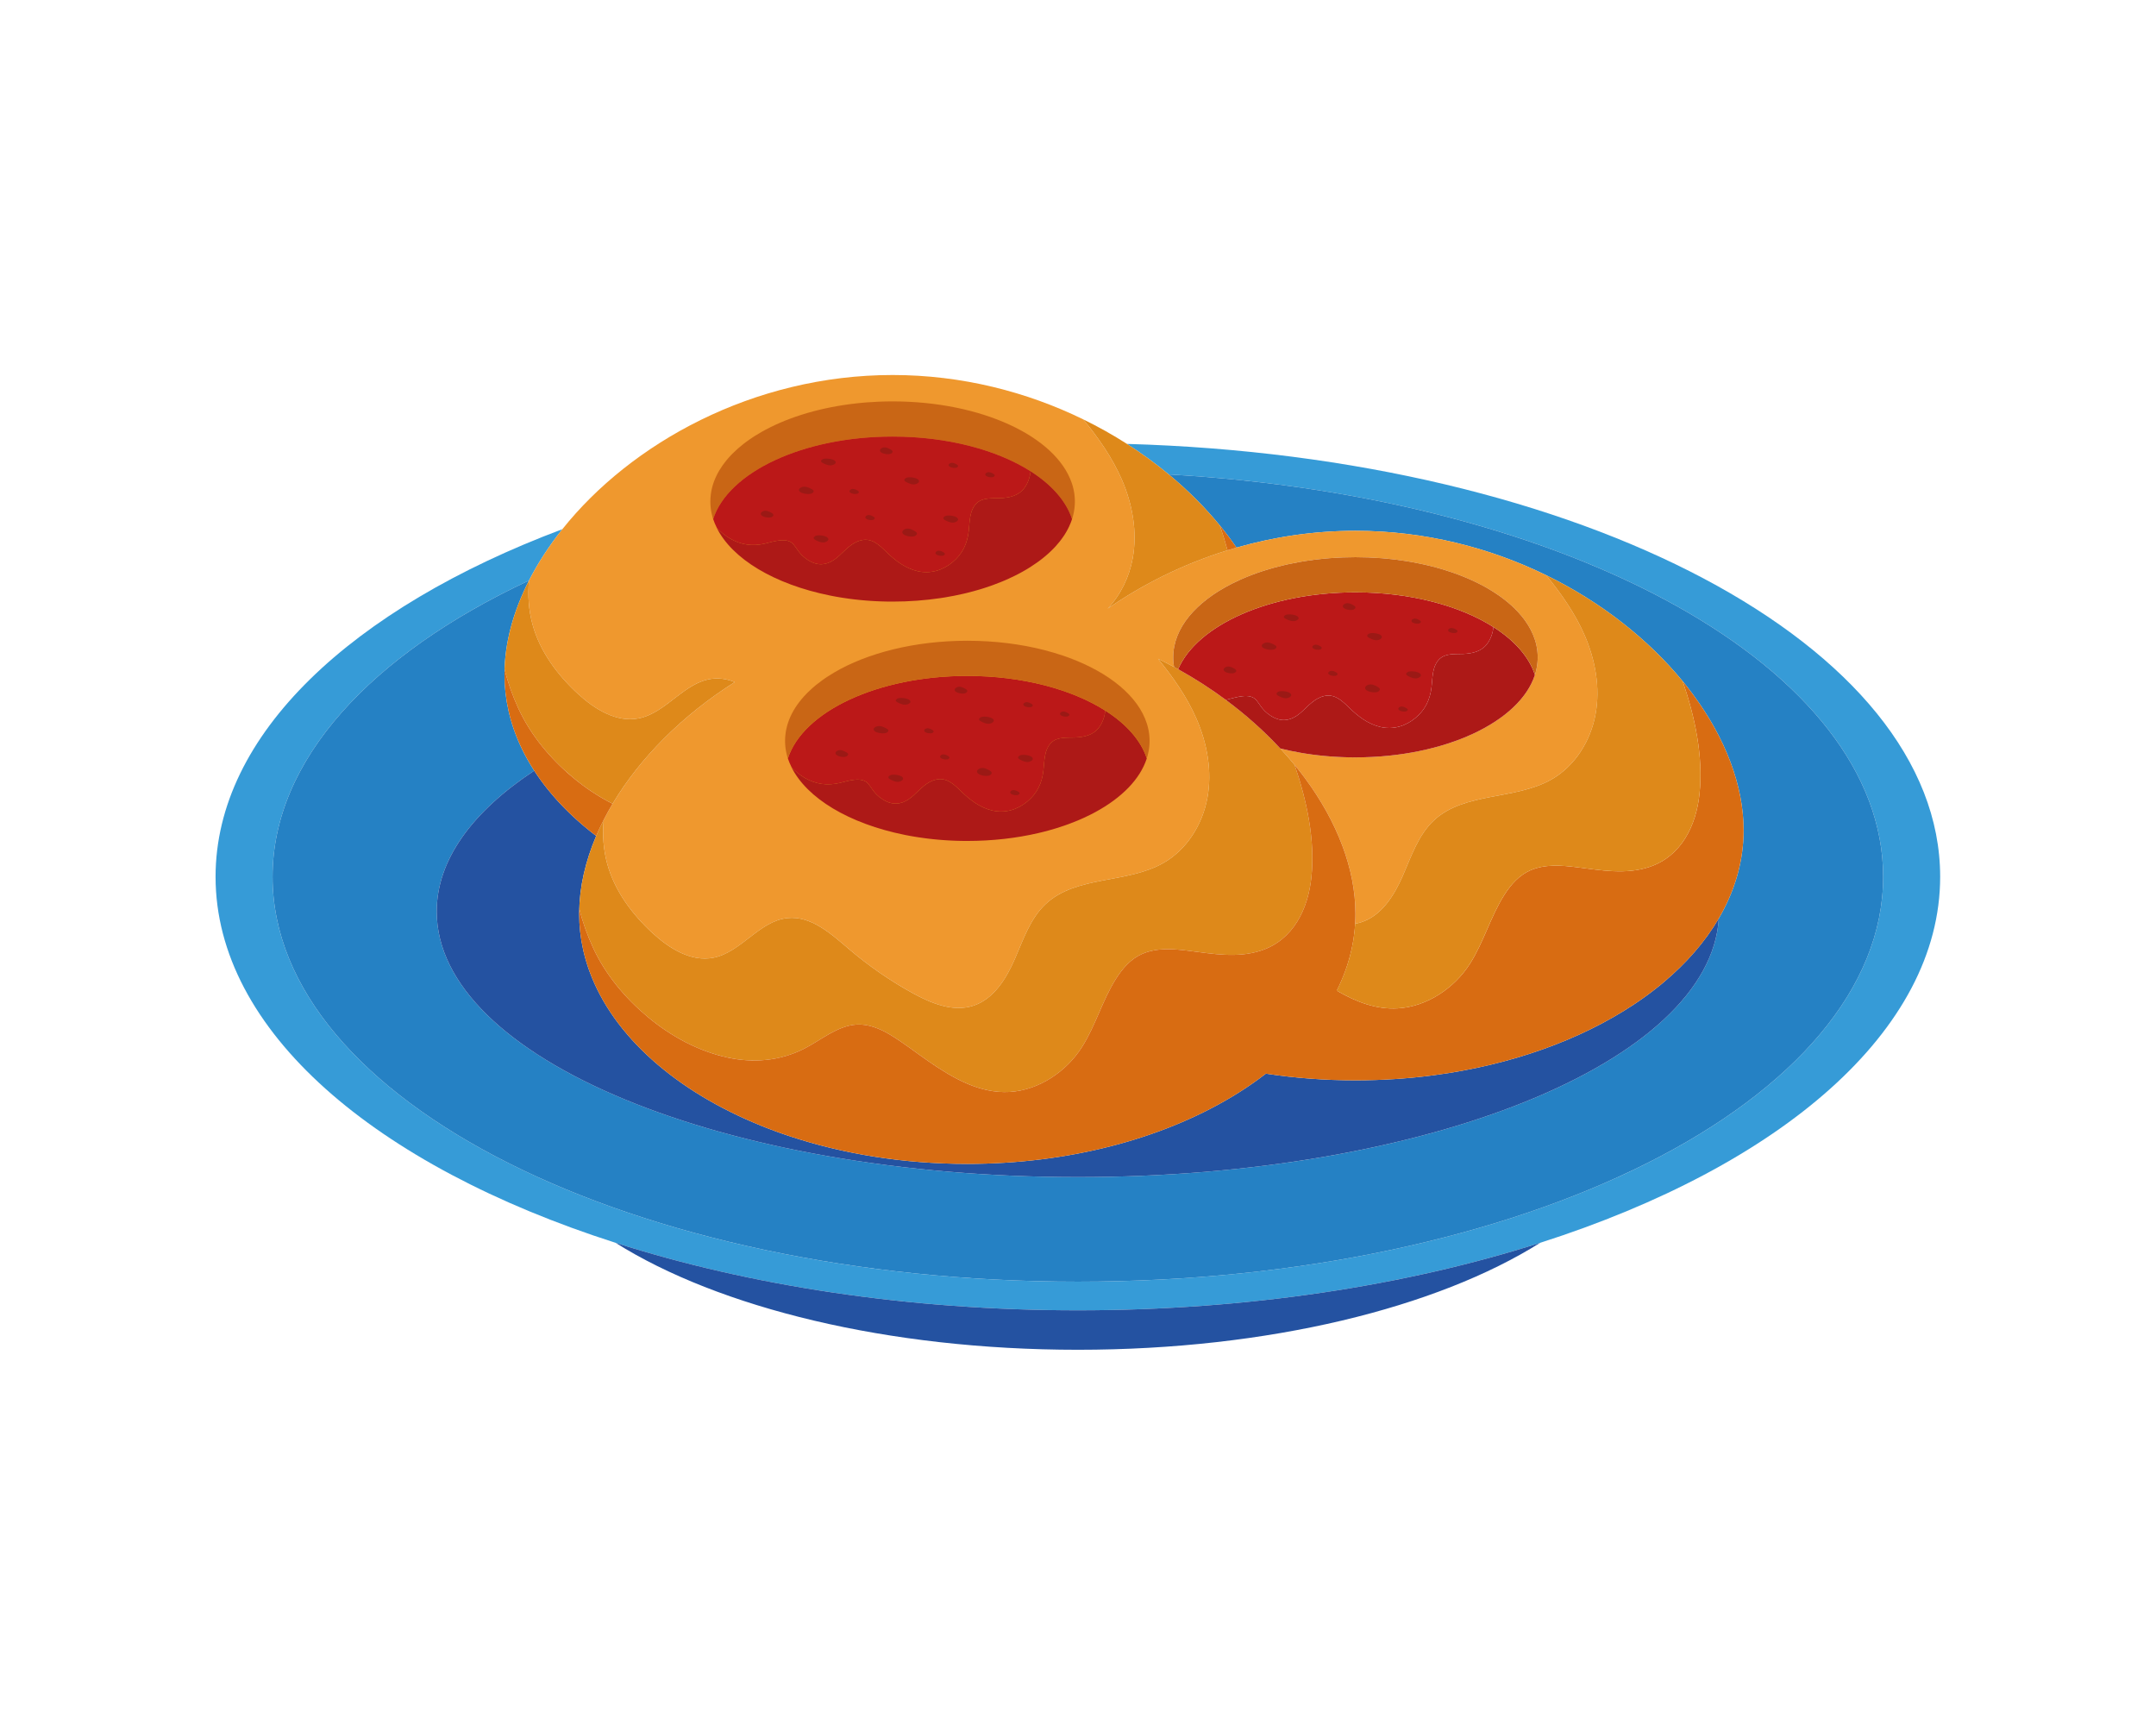 <?xml version="1.0" encoding="utf-8"?>
<!-- Generator: Adobe Illustrator 27.5.0, SVG Export Plug-In . SVG Version: 6.00 Build 0)  -->
<svg version="1.1" id="Capa_1" xmlns="http://www.w3.org/2000/svg" xmlns:xlink="http://www.w3.org/1999/xlink" x="0px" y="0px"
	 viewBox="0 0 2372 1898" style="enable-background:new 0 0 2372 1898;" xml:space="preserve">
<path style="fill:#369BD7;" d="M677.292,1367.179c146.982,47.014,321.445,74.25,508.562,74.25
	c187.119,0,361.581-27.237,508.564-74.251c264.582-84.63,440.12-233.349,440.12-402.682c0-254.29-395.86-462.097-894.673-476.172
	c16.306,10.426,31.697,21.673,46.051,33.577c442.2,24.989,785.91,213.612,785.91,442.596c0,245.991-396.663,445.407-885.972,445.407
	s-885.972-199.416-885.972-445.407c0-128.688,108.558-244.63,282.147-325.942c9.817-19.251,22.139-38.189,36.667-56.412
	c-231.591,86.963-381.525,225.856-381.525,382.354C237.171,1133.829,412.709,1282.55,677.292,1367.179z"/>
<path style="fill:#2581C4;" d="M1342.122,578.117l-0.001-0.005l0.527,0.648c0.425,0.521,0.849,1.043,1.272,1.564l0.579,0.721
	c0.463,0.576,0.924,1.153,1.385,1.73l0.461,0.586c0.492,0.622,0.982,1.245,1.468,1.868l0.361,0.464
	c0.525,0.675,1.049,1.352,1.567,2.029l0.249,0.325c0.552,0.722,1.1,1.444,1.645,2.168l0.17,0.225
	c0.579,0.769,1.152,1.54,1.723,2.312l0.059,0.079c2.34,3.167,4.616,6.353,6.822,9.555c41.235-11.825,85.205-18.475,130.848-18.475
	c76.238,0,147.834,18.562,209.773,48.821c61,29.776,112.678,70.876,150.308,116.756l-0.001-0.004l0.563,0.693
	c0.412,0.504,0.823,1.009,1.231,1.514l0.61,0.76c0.448,0.557,0.895,1.114,1.339,1.674l0.504,0.637
	c0.481,0.609,0.962,1.219,1.438,1.83l0.387,0.498c0.513,0.66,1.024,1.32,1.532,1.982l0.278,0.364
	c0.553,0.722,1.102,1.446,1.648,2.172l0.143,0.189c0.572,0.76,1.14,1.522,1.703,2.284l0.115,0.155
	c35.297,47.766,55.458,99.784,55.458,149.11c0,34.115-9.646,66.78-27.273,96.926c-9.641,157.857-321.661,284.598-705.16,284.598
	c-389.577,0-705.39-130.79-705.39-292.126c0-56.919,39.31-110.034,107.294-154.947c-0.07-0.108-0.139-0.216-0.209-0.324
	c-0.144-0.224-0.29-0.45-0.433-0.674c-0.247-0.384-0.49-0.769-0.734-1.154c-0.127-0.2-0.253-0.399-0.379-0.599
	c-0.334-0.533-0.665-1.068-0.995-1.602c-0.127-0.205-0.251-0.409-0.378-0.615c-0.241-0.394-0.48-0.788-0.72-1.184
	c-0.125-0.208-0.25-0.415-0.374-0.623c-0.278-0.465-0.554-0.93-0.829-1.396c-0.068-0.115-0.136-0.23-0.204-0.345
	c-0.333-0.565-0.661-1.131-0.987-1.698c-0.116-0.202-0.232-0.404-0.347-0.606c-0.221-0.388-0.441-0.777-0.661-1.166
	c-0.123-0.217-0.247-0.436-0.367-0.654c-0.317-0.566-0.631-1.133-0.943-1.701c-0.049-0.09-0.098-0.181-0.147-0.272
	c-0.274-0.499-0.544-1-0.81-1.5c-0.105-0.195-0.21-0.39-0.314-0.586c-0.236-0.448-0.473-0.897-0.708-1.346
	c-0.082-0.156-0.163-0.311-0.245-0.467c-0.299-0.579-0.597-1.159-0.893-1.739c-0.087-0.172-0.172-0.343-0.259-0.515
	c-0.221-0.437-0.438-0.874-0.656-1.311c-0.098-0.199-0.196-0.397-0.294-0.595c-0.235-0.48-0.469-0.961-0.701-1.442
	c-0.06-0.124-0.12-0.247-0.18-0.37c-0.284-0.594-0.565-1.188-0.844-1.783c-0.078-0.164-0.153-0.328-0.23-0.493
	c-0.215-0.465-0.43-0.929-0.643-1.395c-0.076-0.169-0.154-0.34-0.232-0.509c-0.278-0.614-0.553-1.228-0.826-1.844l0,0
	c-0.268-0.61-0.534-1.221-0.795-1.832c-0.072-0.168-0.143-0.335-0.215-0.503c-0.206-0.485-0.41-0.969-0.613-1.455
	c-0.061-0.147-0.124-0.294-0.185-0.442c-0.253-0.612-0.504-1.224-0.75-1.838c-0.048-0.117-0.093-0.233-0.139-0.35
	c-0.203-0.506-0.404-1.013-0.602-1.521c-0.073-0.183-0.143-0.366-0.214-0.549c-0.204-0.527-0.406-1.053-0.605-1.58
	c-0.035-0.091-0.071-0.182-0.103-0.274c-0.237-0.627-0.469-1.255-0.697-1.883c-0.052-0.142-0.102-0.285-0.154-0.427
	c-0.178-0.495-0.355-0.991-0.531-1.487c-0.061-0.173-0.123-0.346-0.182-0.52c-0.218-0.624-0.435-1.248-0.646-1.874
	c-0.198-0.583-0.391-1.167-0.583-1.753c-0.372-1.136-0.731-2.273-1.081-3.413c-0.524-1.711-1.024-3.427-1.499-5.148
	c-0.475-1.722-0.926-3.449-1.351-5.182c-0.218-0.886-0.427-1.773-0.632-2.662l-0.188-0.826c-2.923-12.996-4.439-26.287-4.439-39.805
	l0.004-0.638c0.12-33.753,9.625-68.707,26.988-102.727l0.026-0.05c-173.589,81.313-282.147,197.254-282.147,325.942
	c0,245.991,396.663,445.407,885.972,445.407s885.972-199.416,885.972-445.407c0-228.984-343.71-417.607-785.91-442.596
	C1307.015,539.398,1325.877,558.312,1342.122,578.117z"/>
<path style="fill:#2452A1;" d="M677.292,1367.179c113.263,71.219,298.84,117.647,508.562,117.647
	c209.724,0,395.302-46.428,508.564-117.648c-146.983,47.015-321.446,74.251-508.564,74.251
	C998.736,1441.43,824.274,1414.193,677.292,1367.179z"/>
<path style="fill:#2452A1;" d="M1830.147,1080.72c-0.003,0.003-0.007,0.006-0.011,0.009c-0.494,0.415-0.99,0.828-1.488,1.242
	c-0.033,0.027-0.065,0.054-0.098,0.08c-0.484,0.402-0.969,0.802-1.457,1.202c-0.037,0.03-0.074,0.06-0.109,0.089
	c-0.495,0.406-0.994,0.811-1.494,1.215c-0.007,0.007-0.016,0.013-0.023,0.02c-0.496,0.401-0.992,0.8-1.49,1.198
	c-0.099,0.079-0.2,0.159-0.3,0.239c-0.446,0.355-0.891,0.709-1.338,1.062c-0.032,0.026-0.066,0.052-0.099,0.079
	c-2.078,1.64-4.184,3.264-6.32,4.873c-0.022,0.016-0.043,0.033-0.065,0.05c-0.519,0.391-1.04,0.78-1.563,1.169
	c-0.029,0.022-0.059,0.044-0.088,0.066c-0.448,0.333-0.899,0.666-1.348,0.997c-0.139,0.101-0.276,0.203-0.414,0.305
	c-0.387,0.283-0.774,0.566-1.16,0.848c-0.198,0.144-0.398,0.289-0.595,0.433c-0.374,0.272-0.75,0.543-1.127,0.814
	c-0.206,0.148-0.412,0.296-0.617,0.443c-0.357,0.256-0.715,0.511-1.073,0.765c-0.24,0.171-0.48,0.341-0.719,0.511
	c-0.333,0.235-0.665,0.47-0.999,0.704c-0.266,0.187-0.531,0.373-0.798,0.559c-0.339,0.238-0.68,0.475-1.02,0.711
	c-0.226,0.157-0.452,0.313-0.678,0.47c-0.364,0.25-0.726,0.501-1.09,0.751c-0.231,0.158-0.464,0.316-0.695,0.474
	c-0.37,0.253-0.741,0.507-1.112,0.759c-0.24,0.162-0.48,0.323-0.719,0.485c-0.349,0.234-0.696,0.469-1.045,0.703
	c-0.598,0.401-1.2,0.801-1.802,1.199c-58.47,38.676-134.46,66.305-219.717,77.566c-1.792,0.236-3.587,0.466-5.387,0.688
	l-0.631,0.076c-0.711,0.087-1.421,0.173-2.133,0.258c-1.686,0.201-3.375,0.395-5.069,0.583l-0.045,0.005l-0.497,0.054
	c-2.469,0.272-4.946,0.532-7.43,0.776l-0.998,0.097c-1.435,0.139-2.873,0.274-4.313,0.404l-0.946,0.083
	c-2.348,0.208-4.703,0.405-7.063,0.589l-0.544,0.041c-1.603,0.123-3.207,0.241-4.815,0.354c-0.734,0.051-1.469,0.1-2.205,0.148
	l-0.485,0.033c-14.356,0.939-28.923,1.421-43.664,1.421c-33.918,0-66.913-2.548-98.549-7.362c-2.131,1.65-4.293,3.283-6.481,4.9
	c-0.03,0.021-0.058,0.043-0.087,0.064c-0.523,0.387-1.049,0.772-1.574,1.157c-0.056,0.041-0.112,0.081-0.168,0.122
	c-0.526,0.383-1.053,0.765-1.581,1.147c-0.051,0.036-0.101,0.073-0.151,0.109c-0.504,0.363-1.009,0.725-1.516,1.086
	c-0.101,0.073-0.203,0.144-0.304,0.216c-0.479,0.341-0.96,0.681-1.442,1.021c-0.116,0.082-0.232,0.163-0.349,0.244
	c-0.458,0.322-0.918,0.644-1.378,0.964c-0.155,0.108-0.312,0.216-0.469,0.325c-0.444,0.309-0.891,0.616-1.337,0.924
	c-0.148,0.102-0.298,0.205-0.447,0.307c-0.444,0.304-0.888,0.607-1.335,0.91c-0.174,0.118-0.349,0.236-0.523,0.355
	c-0.438,0.296-0.876,0.592-1.316,0.886c-0.158,0.106-0.316,0.212-0.475,0.318c-0.445,0.298-0.89,0.595-1.339,0.891
	c-0.205,0.137-0.412,0.273-0.619,0.409c-0.394,0.26-0.789,0.521-1.185,0.78c-0.298,0.196-0.598,0.39-0.898,0.585
	c-0.321,0.209-0.643,0.419-0.965,0.627c-0.279,0.181-0.56,0.36-0.841,0.54c-0.355,0.229-0.711,0.458-1.068,0.687
	c-0.618,0.394-1.238,0.788-1.859,1.18l-1.369,0.859c-2.122,1.326-4.265,2.639-6.43,3.938c-0.721,0.433-1.445,0.864-2.171,1.294
	c-76.021,44.985-177.429,72.447-288.794,72.447c-70.643,0-137.278-11.051-195.97-30.614c-1.376-0.459-2.747-0.923-4.114-1.39
	c-0.732-0.251-1.463-0.503-2.192-0.756c-1.783-0.619-3.559-1.244-5.325-1.879c-1.14-0.409-2.277-0.822-3.41-1.238
	c-2.741-1.006-5.464-2.031-8.165-3.075c-0.839-0.323-1.675-0.649-2.508-0.976c-1.082-0.424-2.159-0.849-3.233-1.28
	c-0.537-0.214-1.07-0.43-1.604-0.645c-93.854-37.906-163.192-98.667-189.225-170.168c-0.298-0.819-0.592-1.64-0.88-2.462
	c-0.21-0.602-0.417-1.205-0.621-1.809c-0.197-0.583-0.391-1.167-0.583-1.753c-0.372-1.135-0.731-2.272-1.081-3.413
	c-0.524-1.711-1.024-3.427-1.499-5.148c-0.475-1.721-0.926-3.449-1.351-5.181c-0.218-0.886-0.427-1.773-0.632-2.662l-0.187-0.825
	c-2.924-12.996-4.439-26.286-4.439-39.805l0.004-0.638c0.003-0.436,0.007-0.871,0.013-1.307
	c0.296-27.523,6.799-55.824,18.702-83.751c-0.142-0.108-0.282-0.216-0.422-0.325c-0.634-0.484-1.266-0.969-1.895-1.457
	c-0.321-0.248-0.641-0.498-0.962-0.748c-0.458-0.359-0.918-0.717-1.376-1.078c-0.343-0.271-0.686-0.541-1.028-0.813
	c-0.463-0.369-0.926-0.738-1.386-1.108c-0.311-0.249-0.621-0.497-0.93-0.746c-0.722-0.583-1.439-1.168-2.154-1.755
	c-0.253-0.208-0.504-0.417-0.754-0.625c-0.519-0.428-1.036-0.857-1.55-1.287c-0.298-0.249-0.594-0.499-0.89-0.749
	c-0.451-0.379-0.899-0.76-1.347-1.141c-0.312-0.266-0.625-0.533-0.935-0.799c-0.507-0.435-1.012-0.872-1.514-1.309
	c-0.229-0.198-0.457-0.394-0.685-0.593c-0.696-0.608-1.388-1.218-2.076-1.83c-0.278-0.247-0.552-0.494-0.828-0.741
	c-0.456-0.409-0.912-0.818-1.366-1.229c-0.284-0.257-0.568-0.515-0.851-0.774c-0.448-0.409-0.893-0.818-1.337-1.228
	c-0.274-0.252-0.546-0.504-0.819-0.756c-0.522-0.485-1.04-0.972-1.556-1.459c-0.282-0.264-0.562-0.529-0.842-0.794
	c-0.567-0.538-1.132-1.076-1.691-1.618c-0.258-0.248-0.512-0.496-0.768-0.745c-0.435-0.421-0.867-0.843-1.298-1.266
	c-0.272-0.269-0.544-0.537-0.817-0.807c-0.437-0.433-0.871-0.867-1.306-1.301c-0.234-0.235-0.47-0.471-0.704-0.706
	c-0.651-0.657-1.299-1.315-1.941-1.976c-0.132-0.135-0.262-0.272-0.394-0.407c-0.528-0.546-1.054-1.093-1.578-1.642
	c-0.225-0.235-0.447-0.471-0.67-0.706c-0.424-0.448-0.847-0.898-1.268-1.347c-0.251-0.268-0.503-0.538-0.752-0.807
	c-0.435-0.467-0.865-0.936-1.294-1.405c-0.199-0.216-0.398-0.432-0.594-0.648c-0.611-0.67-1.217-1.344-1.819-2.019
	c-0.182-0.205-0.363-0.411-0.546-0.616c-0.437-0.492-0.87-0.985-1.303-1.48c-0.225-0.258-0.45-0.516-0.673-0.774
	c-0.403-0.464-0.803-0.929-1.201-1.395c-0.212-0.247-0.424-0.493-0.634-0.741c-0.5-0.588-0.997-1.178-1.49-1.769
	c-0.095-0.114-0.192-0.228-0.287-0.342c-0.587-0.706-1.167-1.413-1.746-2.122c-0.163-0.202-0.326-0.405-0.49-0.607
	c-0.416-0.512-0.828-1.025-1.238-1.539c-0.195-0.244-0.389-0.489-0.583-0.734c-0.407-0.515-0.813-1.031-1.214-1.548
	c-0.169-0.217-0.339-0.433-0.507-0.65c-0.56-0.723-1.114-1.446-1.662-2.173c-0.022-0.028-0.042-0.056-0.063-0.084
	c-0.525-0.694-1.044-1.39-1.561-2.087c-0.164-0.222-0.327-0.446-0.49-0.668c-0.381-0.519-0.76-1.038-1.136-1.558
	c-0.174-0.239-0.346-0.479-0.519-0.719c-0.415-0.58-0.828-1.16-1.238-1.741c-0.109-0.156-0.221-0.312-0.33-0.468
	c-0.524-0.748-1.044-1.499-1.559-2.251c-0.082-0.12-0.162-0.241-0.244-0.361c-0.428-0.628-0.853-1.257-1.273-1.888
	c-0.141-0.21-0.281-0.421-0.421-0.632c-0.379-0.572-0.755-1.145-1.128-1.719c-0.079-0.123-0.162-0.245-0.241-0.367
	c-67.985,44.913-107.294,98.028-107.294,154.947c0,161.337,315.813,292.126,705.39,292.126
	c383.499,0,695.519-126.741,705.16-284.598C1876.103,1035.774,1855.477,1059.471,1830.147,1080.72z"/>
<path style="fill:#EF982E;" d="M582.003,638.603c-1.516,16.195-0.473,32.484,3.883,48.395c8.144,29.785,27.417,55.593,50.195,76.475
	c18.276,16.715,42.048,31.49,66.389,26.802c30.684-5.872,50.525-40.392,81.589-43.66c8.525-0.909,16.618,0.632,24.35,3.713
	c-57.994,36.679-104.563,83.749-134.406,133.849c-3.498,5.871-6.769,11.784-9.799,17.727c-1.516,16.194-0.472,32.484,3.884,48.394
	c8.145,29.785,27.417,55.593,50.194,76.475c18.278,16.715,42.05,31.49,66.389,26.802c30.686-5.872,50.525-40.392,81.589-43.659
	c26.186-2.794,48.3,17.521,68.377,34.615c21.498,18.326,44.938,34.473,69.703,48.11c20.363,11.175,44.087,20.836,66.2,13.78
	c22.399-7.151,36.225-29.312,45.695-50.858c9.424-21.546,17.048-44.985,34.189-61.085c33.763-31.585,89.403-22.209,129.559-45.175
	c25.807-14.727,42.949-42.286,48.348-71.503s-0.095-59.759-11.933-86.987c-10.511-24.103-25.664-45.743-42.38-66.152
	c5.979,2.918,11.868,5.947,17.663,9.077c-0.176-1.005-0.328-2.012-0.455-3.024l-0.048-0.381l-0.09-0.804l-0.051-0.502l-0.073-0.808
	l-0.04-0.489l-0.057-0.799l-0.028-0.516l-0.041-0.798l-0.016-0.499l-0.025-0.813l-0.006-0.397l-0.009-0.87
	c0-32.087,24.993-60.97,64.873-81.096c3.067-1.548,6.222-3.044,9.462-4.486c0.926-0.412,1.857-0.819,2.797-1.223
	c0.939-0.403,1.885-0.802,2.837-1.195c0.952-0.394,1.91-0.784,2.878-1.168c1.448-0.578,2.91-1.145,4.388-1.701
	c1.476-0.556,2.967-1.102,4.472-1.637c1.004-0.357,2.013-0.708,3.029-1.055c1.016-0.347,2.037-0.689,3.066-1.027
	c1.028-0.337,2.06-0.669,3.101-0.997c6.237-1.964,12.684-3.75,19.318-5.344c2.048-0.492,4.115-0.966,6.199-1.421
	c4.167-0.911,8.404-1.746,12.703-2.505c2.149-0.379,4.316-0.739,6.496-1.079c6.542-1.02,13.22-1.862,20.016-2.517
	c2.266-0.218,4.543-0.415,6.835-0.592c9.163-0.704,18.524-1.068,28.041-1.068s18.877,0.364,28.041,1.068
	c2.292,0.177,4.57,0.374,6.835,0.592c6.795,0.655,13.474,1.497,20.016,2.517c2.18,0.34,4.347,0.7,6.496,1.079
	c4.299,0.759,8.535,1.594,12.703,2.505c2.083,0.455,4.151,0.929,6.199,1.421c2.98,0.716,5.922,1.47,8.825,2.262
	c1.45,0.396,2.891,0.802,4.322,1.216c1.43,0.415,2.851,0.838,4.261,1.271c2.82,0.866,5.599,1.768,8.333,2.705
	c0.683,0.235,1.364,0.471,2.043,0.71c4.746,1.671,9.354,3.449,13.815,5.327c1.275,0.537,2.537,1.082,3.787,1.635
	c0.626,0.276,1.247,0.555,1.867,0.835c1.548,0.702,3.074,1.416,4.582,2.141c1.509,0.726,2.996,1.464,4.464,2.214
	c1.759,0.9,3.492,1.817,5.192,2.751c1.135,0.623,2.254,1.253,3.361,1.89c1.66,0.956,3.289,1.929,4.886,2.917
	c1.064,0.659,2.115,1.325,3.151,1.997c1.553,1.01,3.074,2.035,4.563,3.075c0.993,0.693,1.969,1.393,2.932,2.099
	c0.963,0.707,1.909,1.42,2.841,2.14l1.386,1.084c1.376,1.089,2.714,2.192,4.019,3.309c0.869,0.744,1.722,1.495,2.56,2.252
	c0.836,0.757,1.658,1.519,2.462,2.288c3.219,3.075,6.177,6.242,8.854,9.494c0.669,0.813,1.321,1.631,1.954,2.454
	c0.635,0.824,1.252,1.652,1.85,2.486c4.871,6.783,8.548,13.896,10.894,21.261l0.049,0.156l0.379,1.239l0.069,0.238l0.324,1.152
	l0.087,0.328l0.27,1.056l0.103,0.42l0.226,0.981l0.105,0.474l0.193,0.935l0.101,0.513l0.167,0.914l0.092,0.527l0.143,0.909
	l0.08,0.53l0.121,0.911l0.07,0.544l0.099,0.909l0.056,0.535l0.078,0.912l0.045,0.554l0.055,0.901l0.031,0.554l0.035,0.959
	l0.018,0.504l0.018,1.459l-0.015,1.34l-0.014,0.433l-0.031,0.893l-0.026,0.533l-0.046,0.803l-0.04,0.558l-0.061,0.755l-0.053,0.596
	l-0.075,0.718l-0.07,0.623l-0.081,0.649l-0.087,0.667l-0.103,0.683l-0.212,1.303l-0.089,0.508l-0.143,0.751l-0.108,0.549
	l-0.157,0.744l-0.114,0.518l-0.182,0.789l-0.109,0.451l-0.205,0.819l-0.108,0.401l-0.243,0.892l-0.005,0.017
	c-0.115,0.406-0.233,0.81-0.356,1.215c-0.023,0.074-0.046,0.147-0.069,0.221c-0.094,0.304-0.187,0.609-0.284,0.912
	c0-0.001,0-0.002,0-0.003c-16.647,51.589-98.702,90.77-197.422,90.77c-0.784,0-1.567-0.003-2.35-0.008l-0.91-0.008
	c-0.528-0.005-1.058-0.01-1.588-0.017l-0.79-0.012c-0.546-0.008-1.091-0.017-1.636-0.028l-0.844-0.017
	c-0.545-0.012-1.088-0.026-1.633-0.04l-0.789-0.021c-0.697-0.02-1.393-0.041-2.089-0.065l-0.277-0.009
	c-0.781-0.027-1.564-0.057-2.345-0.09l-0.849-0.037l-1.476-0.068l-1.009-0.05l-1.368-0.071l-1.018-0.057l-1.307-0.077l-1.054-0.065
	c-0.526-0.033-1.05-0.069-1.572-0.105l-0.717-0.048c-0.746-0.052-1.491-0.107-2.234-0.163l-0.962-0.076l-1.334-0.108l-1.045-0.089
	l-1.266-0.111l-1.079-0.098l-1.191-0.113l-1.121-0.108l-1.054-0.107c-1.542-0.157-3.078-0.325-4.607-0.502l-0.904-0.105l-1.323-0.16
	l-0.848-0.105l-1.389-0.176l-0.784-0.102l-1.424-0.189l-0.554-0.076c-1.85-0.254-3.689-0.521-5.517-0.803l-0.087-0.013
	c-0.607-0.094-1.214-0.19-1.819-0.287l-0.246-0.039c-0.607-0.098-1.212-0.197-1.815-0.297l-0.184-0.031
	c-0.618-0.103-1.235-0.208-1.851-0.314l-0.059-0.01c-7.66-1.325-15.124-2.896-22.358-4.695c5.491,5.918,10.745,11.935,15.751,18.037
	l-0.003-0.006l0.729,0.897l1.015,1.246l0.795,0.99l1.14,1.426l0.694,0.879c0.421,0.533,0.84,1.066,1.257,1.6l0.51,0.655
	c0.475,0.611,0.948,1.224,1.418,1.836l0.383,0.501c0.52,0.68,1.036,1.36,1.55,2.042l0.213,0.282
	c0.554,0.737,1.104,1.475,1.652,2.213l0.155,0.211c35.287,47.758,55.439,99.767,55.439,149.084c0,3.628-0.11,7.239-0.327,10.833
	c2.217-0.386,4.422-0.917,6.611-1.616c22.398-7.15,36.224-29.311,45.695-50.857c9.423-21.546,17.047-44.986,34.189-61.086
	c33.763-31.584,89.403-22.208,129.559-45.174c25.806-14.727,42.948-42.287,48.347-71.503c5.399-29.217-0.094-59.76-11.933-86.987
	c-10.512-24.103-25.664-45.743-42.38-66.152c-61.939-30.259-133.535-48.821-209.773-48.821c-45.643,0-89.613,6.65-130.848,18.475
	l-0.003,0.001c-3.327,0.954-6.634,1.944-9.926,2.965c-48.538,15.056-93.081,37.273-131.841,64.173
	c14.201-14.987,23.714-34.601,27.487-55.026c5.4-29.217-0.094-59.759-11.932-86.987c-10.513-24.103-25.666-45.743-42.382-66.152
	c-61.937-30.259-133.534-48.821-209.773-48.821c-153.504,0-288.079,75.201-363.344,169.602
	c-14.529,18.222-26.85,37.161-36.667,56.412L582.003,638.603z"/>
<path style="fill:#DE891A;" d="M655.508,919.248c0.141,0.108,0.28,0.217,0.422,0.325c-11.902,27.926-18.406,56.228-18.702,83.751
	c0.021-1.252,0.055-2.506,0.095-3.759c3.62,14.713,8.765,29.092,15.177,43.023c13.645,29.644,35.326,55.44,60.284,76.234
	c25.175,20.976,55,37.291,87.13,44.403c28.768,6.368,57.729,3.917,84.203-9.299c18.628-9.3,36.727-25.522,58.324-26.849
	c12.979-0.797,25.681,4.49,36.605,11.022c14.944,8.934,28.699,19.903,43.041,29.75c26.269,18.035,55.736,35.276,88.74,33.324
	c32.153-1.901,62.346-22.346,79.392-49.11c15.206-23.879,22.611-51.768,37.743-75.639c7.151-11.282,16.325-21.748,28.807-27.152
	c15.929-6.898,34.007-5.48,50.794-3.392c26.757,3.328,53.799,8.439,80.089-0.291c35.275-11.714,51.547-45.755,55.124-80.63
	c4.265-41.558-5.132-84.307-18.452-123.539c-5.006-6.102-10.26-12.12-15.751-18.037l-0.006-0.006
	c-17.68-19.055-37.824-37.072-60.055-53.539c-16.367-12.123-33.866-23.406-52.351-33.643c-1.488-0.824-2.981-1.643-4.481-2.454
	h-0.002c-5.795-3.13-11.684-6.159-17.663-9.077c16.716,20.409,31.869,42.049,42.38,66.152c11.838,27.228,17.332,57.77,11.933,86.987
	s-22.54,56.776-48.348,71.503c-40.155,22.966-95.796,13.59-129.559,45.175c-17.141,16.1-24.765,39.539-34.189,61.085
	c-9.47,21.546-23.296,43.707-45.695,50.858c-22.113,7.055-45.836-2.605-66.2-13.78c-24.765-13.637-48.205-29.785-69.703-48.11
	c-20.077-17.094-42.191-37.409-68.377-34.615c-31.064,3.267-50.903,37.788-81.589,43.659c-24.339,4.688-48.111-10.087-66.389-26.802
	c-22.777-20.883-42.049-46.69-50.194-76.475c-4.356-15.91-5.4-32.2-3.884-48.394c-2.994,5.865-5.754,11.758-8.273,17.669
	C655.789,919.465,655.649,919.357,655.508,919.248z"/>
<path style="fill:#D86C12;" d="M1862.828,764.236l-0.115-0.155c-0.564-0.762-1.132-1.524-1.703-2.284l-0.143-0.189
	c-0.546-0.725-1.094-1.449-1.648-2.172l-0.278-0.364c-0.508-0.662-1.019-1.323-1.532-1.982l-0.387-0.498
	c-0.476-0.611-0.957-1.22-1.438-1.83l-0.504-0.637c-0.444-0.56-0.891-1.117-1.339-1.674l-0.61-0.76
	c-0.408-0.505-0.819-1.01-1.231-1.514l-0.563-0.693l0.001,0.004c13.322,39.233,22.719,81.982,18.453,123.541
	c-3.577,34.875-19.849,68.916-55.124,80.629c-26.288,8.73-53.332,3.619-80.089,0.291c-16.786-2.088-34.865-3.505-50.794,3.392
	c-12.482,5.405-21.656,15.871-28.806,27.153c-15.132,23.871-22.538,51.76-37.745,75.639c-17.044,26.765-47.237,47.209-79.391,49.11
	c-23.714,1.402-45.604-7.106-65.793-18.696c-0.35-0.522-0.692-0.99-1.011-1.401c13.128-26.444,20.215-54.627,20.215-83.878
	c0-49.313-20.147-101.319-55.424-149.077l-0.155-0.211c-0.547-0.739-1.098-1.476-1.652-2.213l-0.213-0.282
	c-0.514-0.682-1.03-1.362-1.55-2.042l-0.383-0.501c-0.471-0.612-0.943-1.225-1.418-1.836l-0.51-0.655
	c-0.417-0.534-0.836-1.067-1.257-1.6l-0.694-0.879l-1.14-1.426l-0.795-0.99l-1.015-1.246l-0.729-0.897l0.003,0.006
	c13.321,39.232,22.717,81.981,18.452,123.539c-3.578,34.875-19.849,68.916-55.124,80.63c-26.289,8.729-53.332,3.618-80.089,0.291
	c-16.787-2.088-34.865-3.505-50.794,3.392c-12.482,5.404-21.656,15.87-28.807,27.152c-15.132,23.871-22.538,51.76-37.743,75.639
	c-17.046,26.764-47.238,47.209-79.392,49.11c-33.004,1.952-62.471-15.289-88.74-33.324c-14.342-9.847-28.097-20.816-43.041-29.75
	c-10.924-6.532-23.626-11.819-36.605-11.022c-21.598,1.327-39.696,17.55-58.324,26.849c-26.474,13.216-55.435,15.667-84.203,9.299
	c-32.13-7.112-61.955-23.427-87.13-44.403c-24.958-20.793-46.639-46.59-60.284-76.234c-6.413-13.931-11.558-28.31-15.177-43.023
	c-0.041,1.254-0.075,2.508-0.095,3.759c-0.007,0.436-0.011,0.872-0.013,1.307l-0.004,0.638c0,13.519,1.516,26.809,4.439,39.805
	l0.187,0.825c0.205,0.889,0.414,1.776,0.632,2.662c0.425,1.732,0.876,3.46,1.351,5.181c0.475,1.722,0.975,3.438,1.499,5.148
	c0.35,1.141,0.709,2.278,1.081,3.413c0.192,0.585,0.385,1.169,0.583,1.753c0.204,0.604,0.411,1.207,0.621,1.809
	c0.287,0.822,0.581,1.643,0.88,2.462c26.036,71.505,95.376,132.263,189.225,170.168c0.534,0.216,1.068,0.432,1.604,0.645
	c1.074,0.43,2.151,0.856,3.233,1.28c0.833,0.327,1.669,0.653,2.508,0.976c2.701,1.044,5.424,2.069,8.165,3.075
	c1.133,0.416,2.27,0.828,3.41,1.238c1.766,0.634,3.542,1.26,5.325,1.879c0.73,0.253,1.46,0.505,2.192,0.756
	c1.367,0.467,2.739,0.931,4.114,1.39c58.692,19.563,125.327,30.614,195.97,30.614c111.365,0,212.773-27.462,288.794-72.447
	c0.726-0.43,1.45-0.861,2.171-1.294c2.165-1.299,4.308-2.612,6.43-3.938l1.369-0.859c0.621-0.392,1.241-0.785,1.859-1.18
	c0.357-0.229,0.712-0.458,1.068-0.687c0.281-0.18,0.561-0.359,0.841-0.54c0.322-0.209,0.644-0.418,0.965-0.627
	c0.3-0.195,0.599-0.389,0.898-0.585c0.396-0.259,0.791-0.52,1.185-0.78c0.207-0.136,0.414-0.272,0.619-0.409
	c0.448-0.296,0.894-0.594,1.339-0.891c0.16-0.106,0.317-0.212,0.475-0.318c0.44-0.294,0.877-0.59,1.316-0.886l0.523-0.355
	c0.447-0.302,0.891-0.606,1.335-0.91c0.148-0.102,0.298-0.205,0.447-0.307c0.446-0.307,0.893-0.615,1.337-0.924
	c0.157-0.109,0.314-0.217,0.469-0.325c0.46-0.321,0.92-0.643,1.378-0.964c0.117-0.082,0.233-0.163,0.349-0.244
	c0.482-0.339,0.963-0.679,1.442-1.021c0.101-0.072,0.203-0.144,0.304-0.216c0.507-0.361,1.011-0.722,1.516-1.086
	c0.05-0.036,0.1-0.073,0.151-0.109c0.528-0.381,1.055-0.764,1.581-1.147c0.056-0.041,0.111-0.081,0.168-0.122
	c0.526-0.385,1.051-0.77,1.574-1.157c0.029-0.021,0.057-0.043,0.087-0.064c2.19-1.617,4.349-3.252,6.479-4.902l0.002,0.002
	c31.636,4.814,64.631,7.362,98.549,7.362c14.741,0,29.308-0.481,43.664-1.421l0.485-0.033c0.736-0.048,1.471-0.098,2.205-0.148
	c1.608-0.112,3.212-0.23,4.815-0.354l0.544-0.041c2.36-0.184,4.715-0.38,7.063-0.589l0.946-0.083c1.44-0.13,2.878-0.266,4.313-0.404
	l0.998-0.097c2.484-0.244,4.961-0.504,7.43-0.776l0.497-0.054l0.045-0.005c1.694-0.188,3.382-0.383,5.069-0.583
	c0.712-0.085,1.423-0.171,2.133-0.258l0.631-0.076c1.8-0.223,3.595-0.452,5.387-0.688c85.257-11.262,161.247-38.891,219.717-77.566
	c0.602-0.398,1.204-0.798,1.802-1.199c0.349-0.234,0.696-0.469,1.045-0.703c0.239-0.162,0.479-0.323,0.719-0.485
	c0.371-0.252,0.742-0.505,1.112-0.759c0.231-0.158,0.464-0.316,0.695-0.474c0.363-0.25,0.727-0.501,1.09-0.751
	c0.226-0.157,0.452-0.313,0.678-0.47c0.34-0.236,0.681-0.474,1.02-0.711c0.267-0.186,0.532-0.372,0.798-0.559
	c0.334-0.234,0.666-0.469,0.999-0.704c0.239-0.17,0.479-0.34,0.719-0.511c0.358-0.254,0.716-0.509,1.073-0.765
	c0.205-0.147,0.411-0.296,0.617-0.443c0.375-0.271,0.753-0.542,1.127-0.814c0.197-0.144,0.397-0.288,0.595-0.433
	c0.387-0.282,0.774-0.565,1.16-0.848c0.138-0.102,0.275-0.204,0.414-0.305c0.45-0.332,0.9-0.664,1.348-0.997
	c0.029-0.022,0.059-0.044,0.088-0.066c0.523-0.389,1.044-0.778,1.563-1.169c0.022-0.016,0.044-0.034,0.065-0.05
	c2.136-1.609,4.242-3.233,6.32-4.873c0.033-0.026,0.067-0.052,0.099-0.079c0.447-0.353,0.892-0.707,1.338-1.062
	c0.099-0.08,0.2-0.16,0.3-0.239c0.498-0.398,0.994-0.798,1.49-1.198c0.007-0.006,0.016-0.013,0.023-0.02
	c0.5-0.404,0.998-0.809,1.494-1.215c0.036-0.03,0.073-0.06,0.109-0.089c0.488-0.399,0.973-0.8,1.457-1.202l0.098-0.08
	c0.498-0.413,0.994-0.827,1.488-1.242c0.005-0.003,0.008-0.006,0.011-0.009c55.271-46.367,88.126-104.402,88.126-167.381
	C1918.273,864.018,1898.116,812.001,1862.828,764.236z"/>
<path style="fill:#C96615;" d="M781.554,553.438l0.032,0.895l0.026,0.53l0.046,0.807l0.04,0.556l0.061,0.755l0.053,0.595
	l0.079,0.763l0.06,0.542l0.106,0.837l0.066,0.496l0.188,1.253l0.091,0.534l0.133,0.769l0.12,0.626l0.129,0.657l0.142,0.675
	l0.133,0.604l0.161,0.695l0.139,0.576l0.182,0.723l0.131,0.492l0.218,0.802l0.071,0.246c0.098,0.34,0.197,0.679,0.3,1.017
	c0.069,0.229,0.141,0.458,0.214,0.687c0.03,0.094,0.059,0.187,0.089,0.281c0.016,0.053,0.032,0.105,0.049,0.158
	c0-0.001,0.002-0.002,0.002-0.004c16.649-51.586,98.703-90.763,197.419-90.763c60.718,0,115.131,14.822,151.9,38.236
	c23.012,14.654,39.113,32.673,45.522,52.531c0.23-0.712,0.445-1.427,0.65-2.143l0.072-0.246l0.218-0.802l0.13-0.492l0.182-0.723
	l0.141-0.576l0.161-0.695l0.132-0.604l0.143-0.675l0.128-0.657l0.12-0.626l0.147-0.843l0.075-0.443l0.191-1.27l0.065-0.496
	l0.106-0.837l0.059-0.542l0.08-0.763l0.053-0.595l0.061-0.755l0.039-0.556l0.046-0.807l0.027-0.53l0.03-0.895l0.013-0.432
	l0.015-1.34l-0.017-1.459l-0.018-0.504l-0.034-0.959l-0.033-0.555l-0.054-0.901l-0.045-0.554l-0.078-0.913l-0.056-0.536l-0.1-0.909
	l-0.068-0.543l-0.122-0.911l-0.079-0.531l-0.144-0.909l-0.091-0.527l-0.168-0.914l-0.1-0.513l-0.194-0.934l-0.103-0.474
	l-0.228-0.981l-0.102-0.421l-0.271-1.055l-0.089-0.328l-0.322-1.152l-0.07-0.239l-0.379-1.239l-0.049-0.156l-0.451-1.363
	l-0.005-0.018c-17.49-51.019-99.056-89.615-197.038-89.615c-5.191,0-10.336,0.108-15.428,0.321
	c-4.242,0.177-8.449,0.427-12.613,0.747c-1.002,0.077-2.002,0.158-2.999,0.243c-1.995,0.17-3.981,0.356-5.955,0.559
	c-0.987,0.101-1.973,0.206-2.955,0.316c-38.309,4.253-72.66,14.504-99.66,28.891c-1.385,0.737-2.751,1.487-4.096,2.246
	c-2.691,1.519-5.303,3.079-7.833,4.682c-0.632,0.4-1.258,0.803-1.88,1.209c-1.243,0.811-2.466,1.632-3.667,2.463
	c-1.203,0.831-2.383,1.671-3.541,2.521c-1.157,0.849-2.294,1.709-3.409,2.577c-4.457,3.474-8.556,7.097-12.27,10.851l-1.145,1.175
	c-1.888,1.965-3.67,3.964-5.344,5.996c-3.011,3.659-5.67,7.423-7.95,11.282l-0.746,1.29c-0.489,0.862-0.958,1.728-1.408,2.599
	c-4.955,9.58-7.607,19.692-7.607,30.144l0.015,1.34L781.554,553.438z"/>
<path style="fill:#DE891A;" d="M555.123,736.263c3.621,14.712,8.766,29.092,15.179,43.023c13.645,29.644,35.326,55.44,60.284,76.233
	c13.291,11.075,27.878,20.849,43.418,28.657c29.844-50.1,76.413-97.171,134.406-133.849c-7.732-3.081-15.826-4.622-24.35-3.713
	c-31.064,3.268-50.905,37.788-81.589,43.66c-24.34,4.688-48.112-10.086-66.389-26.802c-22.777-20.883-42.051-46.69-50.195-76.475
	c-4.356-15.91-5.399-32.2-3.883-48.395c-17.363,34.02-26.868,68.974-26.988,102.727
	C555.024,739.645,555.069,737.955,555.123,736.263z"/>
<path style="fill:#BB1818;" d="M1382.249,770.29c3.17,3.818,5.416,8.101,8.984,11.643c4.133,4.105,9.357,7.629,14.992,9.256
	c10,2.888,18.634-1.541,25.923-8.175c7.517-6.844,14.248-14.857,24.58-17.313c11.701-2.782,19.822,5.221,27.586,12.773
	c9.83,9.562,20.807,18.073,34.451,21.222c13.935,3.216,27.538-0.804,38.445-9.868c10.897-9.055,16.154-20.262,17.762-34.176
	c1.201-10.393,0.679-23.317,9.085-31.028c6.677-6.126,17.249-4.93,25.611-5.27c10.14-0.413,20.21-2.561,26.593-11.214
	c3.829-5.191,6.025-11.614,6.888-18.291c-36.768-23.414-91.18-38.236-151.899-38.236c-94.732,0-174.116,36.077-195.087,84.578
	c18.485,10.238,35.984,21.52,52.351,33.643c0.771-0.149,1.546-0.311,2.326-0.491C1359.765,767.284,1375.147,761.736,1382.249,770.29
	z"/>
<path style="fill:#AD1917;" d="M1643.148,689.851c-0.863,6.677-3.059,13.1-6.888,18.291c-6.383,8.653-16.453,10.801-26.593,11.214
	c-8.362,0.34-18.934-0.856-25.611,5.27c-8.405,7.711-7.883,20.635-9.085,31.028c-1.608,13.914-6.865,25.121-17.762,34.176
	c-10.906,9.064-24.509,13.084-38.445,9.868c-13.644-3.149-24.62-11.66-34.451-21.222c-7.764-7.552-15.885-15.555-27.586-12.773
	c-10.332,2.456-17.063,10.469-24.58,17.313c-7.29,6.634-15.923,11.063-25.923,8.175c-5.635-1.627-10.859-5.152-14.992-9.256
	c-3.568-3.543-5.813-7.826-8.984-11.643c-7.102-8.554-22.483-3.005-31.409-0.945c-0.78,0.18-1.555,0.343-2.326,0.491
	c22.231,16.468,42.375,34.484,60.055,53.539c7.237,1.802,14.699,3.375,22.364,4.702l0.059,0.01c0.616,0.107,1.233,0.211,1.851,0.314
	l0.184,0.031c0.603,0.1,1.208,0.2,1.815,0.297l0.246,0.039c0.604,0.097,1.211,0.193,1.819,0.287l0.087,0.013
	c1.828,0.282,3.667,0.549,5.517,0.803l0.554,0.076l1.424,0.189l0.784,0.102l1.389,0.176l0.848,0.105l1.323,0.16l0.904,0.105
	c1.529,0.177,3.065,0.344,4.607,0.502l1.054,0.107l1.121,0.108l1.191,0.113l1.079,0.098l1.266,0.111l1.045,0.089l1.334,0.108
	l0.962,0.076c0.744,0.057,1.488,0.111,2.234,0.163l0.717,0.048c0.523,0.036,1.047,0.071,1.572,0.105l1.054,0.065l1.307,0.077
	l1.018,0.057l1.368,0.071l1.009,0.05l1.476,0.068l0.849,0.037c0.781,0.032,1.564,0.063,2.345,0.09l0.277,0.009
	c0.696,0.024,1.392,0.046,2.089,0.065l0.789,0.021c0.544,0.014,1.088,0.028,1.633,0.04l0.844,0.017
	c0.545,0.011,1.09,0.02,1.636,0.028l0.79,0.012c0.529,0.007,1.059,0.012,1.588,0.017l0.91,0.008c0.783,0.005,1.566,0.008,2.35,0.008
	c98.721,0,180.776-39.181,197.422-90.77C1682.261,722.522,1666.16,704.504,1643.148,689.851z"/>
<path style="fill:#C96615;" d="M1296.163,736.193c20.971-48.501,100.355-84.578,195.087-84.578
	c60.718,0,115.13,14.822,151.899,38.236c23.012,14.653,39.113,32.672,45.524,52.528c0,0.001,0,0.002,0,0.003
	c0.098-0.303,0.19-0.608,0.284-0.912c0.023-0.074,0.046-0.147,0.069-0.221c0.123-0.405,0.241-0.809,0.356-1.215l0.005-0.017
	l0.243-0.892l0.108-0.401l0.205-0.819l0.109-0.451l0.182-0.789l0.114-0.518l0.157-0.744l0.108-0.549l0.143-0.751l0.089-0.508
	l0.212-1.303l0.103-0.683l0.087-0.667l0.081-0.649l0.07-0.623l0.075-0.718l0.053-0.596l0.061-0.755l0.04-0.558l0.046-0.803
	l0.026-0.533l0.031-0.893l0.014-0.433l0.015-1.34l-0.018-1.459l-0.018-0.504l-0.035-0.959l-0.031-0.554l-0.055-0.901l-0.045-0.554
	l-0.078-0.912l-0.056-0.535l-0.099-0.909l-0.07-0.544l-0.121-0.911l-0.08-0.53l-0.143-0.909l-0.092-0.527l-0.167-0.914l-0.101-0.513
	l-0.193-0.935l-0.105-0.474l-0.226-0.981l-0.103-0.42l-0.27-1.056l-0.087-0.328l-0.324-1.152l-0.069-0.238l-0.379-1.239
	l-0.049-0.156c-2.347-7.365-6.023-14.477-10.894-21.261c-0.598-0.833-1.215-1.662-1.85-2.486c-0.633-0.823-1.285-1.642-1.954-2.454
	c-2.677-3.253-5.635-6.42-8.854-9.494c-0.804-0.768-1.626-1.531-2.462-2.288c-0.838-0.757-1.691-1.508-2.56-2.252
	c-1.305-1.117-2.643-2.221-4.019-3.309l-1.386-1.084c-0.932-0.72-1.878-1.433-2.841-2.14c-0.963-0.706-1.939-1.406-2.932-2.099
	c-1.489-1.04-3.01-2.065-4.563-3.075c-1.036-0.673-2.088-1.339-3.151-1.997c-1.597-0.988-3.226-1.961-4.886-2.917
	c-1.107-0.638-2.227-1.267-3.361-1.89c-1.701-0.934-3.433-1.851-5.192-2.751c-1.468-0.751-2.955-1.488-4.464-2.214
	c-1.508-0.726-3.034-1.44-4.582-2.141c-0.62-0.281-1.24-0.559-1.867-0.835c-1.251-0.553-2.513-1.098-3.787-1.635
	c-4.461-1.878-9.07-3.656-13.815-5.327c-0.678-0.239-1.359-0.475-2.043-0.71c-2.734-0.937-5.513-1.84-8.333-2.705
	c-1.41-0.433-2.831-0.856-4.261-1.271c-1.431-0.414-2.872-0.82-4.322-1.216c-2.903-0.792-5.845-1.547-8.825-2.262
	c-2.048-0.492-4.115-0.966-6.199-1.421c-4.167-0.91-8.404-1.746-12.703-2.505c-2.149-0.379-4.316-0.739-6.496-1.079
	c-6.542-1.02-13.22-1.862-20.016-2.517c-2.265-0.218-4.543-0.415-6.835-0.592c-9.163-0.704-18.524-1.068-28.041-1.068
	s-18.877,0.364-28.041,1.068c-2.292,0.176-4.569,0.374-6.835,0.592c-6.796,0.655-13.474,1.497-20.016,2.517
	c-2.18,0.34-4.347,0.7-6.496,1.079c-4.299,0.759-8.535,1.595-12.703,2.505c-2.084,0.455-4.151,0.929-6.199,1.421
	c-6.635,1.594-13.082,3.38-19.318,5.344c-1.04,0.327-2.073,0.66-3.101,0.997c-1.029,0.337-2.05,0.68-3.066,1.027
	c-1.016,0.347-2.025,0.698-3.029,1.055c-1.504,0.535-2.996,1.081-4.472,1.637c-1.478,0.556-2.94,1.123-4.388,1.701
	c-0.967,0.384-1.926,0.774-2.878,1.168c-0.952,0.394-1.898,0.793-2.837,1.195c-0.939,0.403-1.871,0.81-2.797,1.223
	c-3.239,1.442-6.395,2.939-9.462,4.486c-39.879,20.126-64.872,49.008-64.872,81.096l0.008,0.87l0.006,0.397l0.025,0.813l0.016,0.499
	l0.041,0.798l0.028,0.516l0.057,0.799l0.04,0.489l0.073,0.808l0.051,0.502l0.09,0.804l0.048,0.381
	c0.127,1.012,0.279,2.02,0.456,3.024C1293.182,734.55,1294.674,735.369,1296.163,736.193z"/>
<path style="fill:#DE891A;" d="M1851.339,749.489c-37.63-45.88-89.308-86.98-150.308-116.756
	c16.716,20.409,31.869,42.049,42.38,66.152c11.839,27.228,17.333,57.77,11.933,86.987c-5.398,29.216-22.54,56.776-48.347,71.503
	c-40.155,22.966-95.795,13.59-129.559,45.174c-17.142,16.1-24.765,39.54-34.189,61.086c-9.471,21.545-23.298,43.706-45.695,50.857
	c-2.19,0.699-4.394,1.231-6.611,1.616c-1.836,26.712-8.26,49.28-20.205,73.666c-0.003,0.006-0.006,0.011-0.006,0.011
	c20.552,11.977,42.879,20.891,67.111,19.458c32.155-1.901,62.347-22.346,79.391-49.11c15.207-23.878,22.612-51.767,37.745-75.639
	c7.15-11.282,16.324-21.748,28.806-27.153c15.929-6.897,34.008-5.48,50.794-3.392c26.757,3.328,53.8,8.439,80.089-0.291
	c35.275-11.714,51.547-45.754,55.124-80.629C1874.058,831.471,1864.661,788.722,1851.339,749.489z M1470.758,1089.737
	c0.003-0.005,0.007-0.012,0.008-0.017C1470.764,1089.726,1470.761,1089.732,1470.758,1089.737z M1470.742,1089.769
	L1470.742,1089.769C1470.742,1089.769,1470.742,1089.769,1470.742,1089.769z M1470.792,1089.669
	c0.014-0.024,0.022-0.041,0.026-0.049C1470.813,1089.63,1470.803,1089.647,1470.792,1089.669z"/>
<path style="fill:#DE891A;" d="M1246.128,614.501c-3.773,20.425-13.286,40.038-27.487,55.026
	c38.759-26.9,83.302-49.117,131.841-64.173c-2.507-9.223-5.33-18.321-8.359-27.236c-16.245-19.806-35.107-38.72-56.206-56.217
	c-14.354-11.904-29.744-23.15-46.051-33.577c-15.249-9.751-31.296-18.784-48.051-26.962c16.716,20.409,31.869,42.05,42.382,66.152
	C1246.034,554.741,1251.527,585.284,1246.128,614.501z"/>
<path style="fill:#D86C12;" d="M1353.529,592.753c-0.571-0.771-1.144-1.542-1.723-2.312l-0.17-0.225
	c-0.544-0.724-1.093-1.446-1.645-2.168l-0.249-0.325c-0.519-0.678-1.042-1.354-1.567-2.029l-0.361-0.464
	c-0.486-0.623-0.976-1.246-1.468-1.868l-0.461-0.586c-0.461-0.577-0.922-1.154-1.385-1.73l-0.579-0.721
	c-0.422-0.522-0.847-1.043-1.272-1.564l-0.527-0.648l0.001,0.005c3.029,8.915,5.852,18.013,8.359,27.236
	c3.292-1.021,6.599-2.011,9.926-2.965c-2.206-3.203-4.479-6.389-6.82-9.557L1353.529,592.753z"/>
<path style="fill:#D86C12;" d="M570.301,779.286c-6.413-13.931-11.558-28.311-15.179-43.023c-0.054,1.691-0.098,3.381-0.108,5.066
	l-0.004,0.638c0,13.518,1.516,26.809,4.439,39.805l0.188,0.826c0.205,0.889,0.414,1.776,0.632,2.662
	c0.425,1.733,0.876,3.46,1.351,5.182c0.475,1.721,0.975,3.438,1.499,5.148c0.35,1.14,0.709,2.277,1.081,3.413
	c0.192,0.585,0.385,1.169,0.583,1.753c0.211,0.625,0.428,1.25,0.646,1.874c0.06,0.174,0.121,0.347,0.182,0.52
	c0.176,0.496,0.353,0.992,0.531,1.487c0.052,0.142,0.102,0.284,0.154,0.427c0.229,0.629,0.46,1.256,0.697,1.883
	c0.032,0.091,0.068,0.182,0.103,0.274c0.199,0.527,0.401,1.054,0.605,1.58c0.071,0.183,0.142,0.366,0.214,0.549
	c0.198,0.508,0.399,1.015,0.602,1.521c0.046,0.117,0.091,0.233,0.139,0.35c0.247,0.614,0.497,1.226,0.75,1.838
	c0.061,0.147,0.124,0.294,0.185,0.442c0.203,0.486,0.407,0.971,0.613,1.455c0.072,0.167,0.143,0.335,0.215,0.503
	c0.262,0.611,0.527,1.223,0.795,1.832l0,0c0.272,0.616,0.548,1.23,0.826,1.844c0.078,0.169,0.155,0.34,0.232,0.509
	c0.213,0.466,0.427,0.93,0.643,1.395c0.077,0.164,0.152,0.329,0.23,0.493c0.279,0.595,0.56,1.19,0.844,1.783
	c0.06,0.123,0.12,0.246,0.18,0.37c0.232,0.481,0.466,0.962,0.701,1.442c0.098,0.198,0.196,0.397,0.294,0.595
	c0.218,0.437,0.436,0.875,0.656,1.311c0.087,0.172,0.172,0.343,0.259,0.515c0.296,0.581,0.594,1.16,0.893,1.739
	c0.082,0.156,0.163,0.312,0.245,0.467c0.234,0.449,0.47,0.898,0.708,1.346c0.104,0.195,0.209,0.391,0.314,0.586
	c0.267,0.501,0.538,1.001,0.81,1.5c0.049,0.09,0.098,0.181,0.147,0.272c0.312,0.568,0.625,1.135,0.943,1.701
	c0.121,0.218,0.245,0.436,0.367,0.654c0.219,0.389,0.44,0.778,0.661,1.166c0.115,0.202,0.231,0.404,0.347,0.606
	c0.326,0.567,0.655,1.133,0.987,1.698c0.068,0.115,0.136,0.23,0.204,0.345c0.275,0.466,0.552,0.931,0.829,1.396
	c0.124,0.208,0.249,0.416,0.374,0.623c0.24,0.396,0.479,0.79,0.72,1.184c0.127,0.205,0.251,0.41,0.378,0.615
	c0.33,0.535,0.661,1.069,0.995,1.602c0.126,0.2,0.252,0.399,0.379,0.599c0.244,0.384,0.487,0.769,0.734,1.154
	c0.143,0.225,0.289,0.45,0.433,0.674c0.15,0.231,0.3,0.461,0.45,0.692c0.373,0.574,0.749,1.147,1.128,1.719
	c0.14,0.211,0.28,0.422,0.421,0.632c0.421,0.631,0.846,1.26,1.273,1.888c0.081,0.12,0.162,0.24,0.244,0.361
	c0.515,0.752,1.035,1.503,1.559,2.251c0.109,0.156,0.221,0.312,0.33,0.468c0.41,0.581,0.823,1.162,1.238,1.741
	c0.173,0.24,0.345,0.48,0.519,0.719c0.376,0.52,0.755,1.039,1.136,1.558c0.163,0.223,0.326,0.445,0.49,0.668
	c0.517,0.697,1.035,1.393,1.561,2.087c0.021,0.028,0.041,0.056,0.063,0.084c0.548,0.726,1.103,1.45,1.662,2.173
	c0.168,0.216,0.338,0.433,0.507,0.65c0.402,0.516,0.807,1.032,1.214,1.548c0.194,0.245,0.388,0.49,0.583,0.734
	c0.41,0.514,0.823,1.027,1.238,1.539c0.163,0.203,0.326,0.406,0.49,0.607c0.579,0.709,1.159,1.417,1.746,2.122
	c0.095,0.114,0.192,0.228,0.287,0.342c0.493,0.591,0.99,1.181,1.49,1.769c0.21,0.248,0.421,0.494,0.634,0.741
	c0.398,0.465,0.798,0.93,1.201,1.395c0.223,0.258,0.448,0.516,0.673,0.774c0.433,0.495,0.866,0.987,1.303,1.48
	c0.183,0.206,0.364,0.412,0.546,0.616c0.602,0.675,1.208,1.348,1.819,2.019c0.196,0.216,0.395,0.432,0.594,0.648
	c0.429,0.469,0.859,0.938,1.294,1.405c0.249,0.269,0.501,0.538,0.752,0.807c0.42,0.45,0.844,0.899,1.268,1.347
	c0.223,0.235,0.445,0.471,0.67,0.706c0.524,0.548,1.05,1.096,1.578,1.642c0.132,0.136,0.262,0.272,0.394,0.407
	c0.642,0.661,1.29,1.319,1.941,1.976c0.233,0.235,0.47,0.471,0.704,0.706c0.435,0.434,0.869,0.868,1.306,1.301
	c0.273,0.269,0.545,0.538,0.817,0.807c0.431,0.423,0.864,0.845,1.298,1.266c0.256,0.248,0.51,0.497,0.768,0.745
	c0.56,0.541,1.125,1.08,1.691,1.618c0.279,0.266,0.561,0.53,0.842,0.794c0.516,0.487,1.035,0.974,1.556,1.459
	c0.273,0.252,0.545,0.504,0.819,0.756c0.444,0.41,0.889,0.819,1.337,1.228c0.283,0.258,0.567,0.516,0.851,0.774
	c0.454,0.411,0.91,0.82,1.366,1.229c0.276,0.247,0.55,0.495,0.828,0.741c0.688,0.612,1.379,1.222,2.076,1.83
	c0.228,0.198,0.456,0.395,0.685,0.593c0.503,0.437,1.008,0.874,1.514,1.309c0.31,0.267,0.624,0.533,0.935,0.799
	c0.448,0.381,0.896,0.761,1.347,1.141c0.297,0.25,0.592,0.5,0.89,0.749c0.514,0.431,1.031,0.859,1.55,1.287
	c0.25,0.208,0.501,0.417,0.754,0.625c0.715,0.587,1.432,1.171,2.154,1.755c0.31,0.249,0.62,0.498,0.93,0.746
	c0.46,0.37,0.923,0.74,1.386,1.108c0.342,0.271,0.685,0.542,1.028,0.813c0.458,0.36,0.917,0.719,1.376,1.078
	c0.32,0.249,0.64,0.5,0.962,0.748c0.629,0.487,1.261,0.973,1.895,1.457c0.141,0.108,0.28,0.216,0.422,0.324
	c2.52-5.91,5.28-11.803,8.273-17.669c3.03-5.943,6.301-11.856,9.799-17.727c-15.539-7.808-30.127-17.582-43.418-28.657
	C605.627,834.727,583.946,808.93,570.301,779.286z"/>
<path style="fill:#BB1818;" d="M982.033,480.243c-98.717,0-180.771,39.177-197.419,90.763c1.031,3.195,2.402,6.322,3.923,9.415
	c4.168,4.695,9.066,8.788,14.717,12.039c12.244,7.045,24.662,8.677,38.37,5.513c8.925-2.061,24.307-7.608,31.408,0.944
	c3.171,3.818,5.416,8.101,8.984,11.644c4.133,4.105,9.357,7.629,14.992,9.256c10,2.887,18.634-1.541,25.923-8.175
	c7.518-6.844,14.249-14.857,24.581-17.313c11.7-2.782,19.822,5.221,27.586,12.773c9.831,9.562,20.808,18.073,34.453,21.222
	c13.934,3.216,27.536-0.804,38.443-9.867c10.898-9.056,16.155-20.263,17.762-34.177c1.201-10.392,0.681-23.317,9.084-31.028
	c6.677-6.125,17.249-4.93,25.611-5.27c10.141-0.413,20.211-2.561,26.593-11.213c3.829-5.191,6.026-11.614,6.889-18.292
	C1097.164,495.065,1042.75,480.243,982.033,480.243z"/>
<path style="fill:#AD1917;" d="M1133.932,518.479c-0.863,6.677-3.06,13.101-6.889,18.292c-6.383,8.652-16.452,10.8-26.593,11.213
	c-8.363,0.34-18.934-0.855-25.611,5.27c-8.404,7.71-7.883,20.635-9.084,31.028c-1.607,13.914-6.865,25.121-17.762,34.177
	c-10.906,9.064-24.509,13.083-38.443,9.867c-13.644-3.149-24.621-11.66-34.453-21.222c-7.763-7.553-15.885-15.555-27.586-12.773
	c-10.332,2.456-17.062,10.469-24.581,17.313c-7.289,6.634-15.923,11.062-25.923,8.175c-5.635-1.627-10.859-5.152-14.992-9.256
	c-3.568-3.543-5.813-7.826-8.984-11.644c-7.101-8.553-22.483-3.005-31.408-0.944c-13.708,3.164-26.126,1.532-38.37-5.513
	c-5.706-3.282-10.649-7.42-14.845-12.173c16.932,34.625,63.815,62.516,124.468,74.761c0.05,0.01,0.1,0.021,0.151,0.031
	c0.448,0.09,0.896,0.18,1.346,0.268c0.065,0.013,0.131,0.026,0.196,0.039c0.414,0.081,0.828,0.161,1.242,0.241
	c0.139,0.027,0.279,0.054,0.419,0.08c0.362,0.069,0.727,0.138,1.092,0.206c0.18,0.034,0.36,0.067,0.541,0.1
	c0.346,0.064,0.692,0.128,1.039,0.191c0.191,0.035,0.383,0.069,0.573,0.104c0.33,0.059,0.66,0.119,0.99,0.177
	c0.25,0.044,0.501,0.088,0.75,0.131c0.277,0.048,0.552,0.097,0.828,0.144c0.531,0.092,1.063,0.182,1.597,0.271l0.157,0.026
	c0.611,0.102,1.224,0.203,1.839,0.301l0.209,0.034c0.612,0.098,1.227,0.195,1.842,0.29l0.084,0.013
	c1.829,0.282,3.67,0.549,5.519,0.803l0.554,0.077l1.438,0.191l0.757,0.099l1.41,0.179l0.833,0.103l1.331,0.161l0.897,0.104
	c1.526,0.176,3.057,0.343,4.596,0.5l1.072,0.109l1.119,0.108l1.19,0.113l1.079,0.098l1.269,0.11l1.043,0.089l1.335,0.107
	l0.962,0.076c0.744,0.057,1.488,0.112,2.235,0.164l0.716,0.048c0.524,0.035,1.047,0.071,1.573,0.104l1.054,0.065l1.307,0.078
	l1.016,0.056l1.37,0.071l1.01,0.05l1.475,0.067l0.85,0.037c0.78,0.032,1.562,0.063,2.346,0.09l0.275,0.009
	c0.696,0.023,1.392,0.045,2.089,0.065l0.79,0.021c0.542,0.015,1.087,0.028,1.632,0.04l0.844,0.017
	c0.545,0.011,1.089,0.02,1.634,0.028l0.793,0.011c0.528,0.007,1.056,0.012,1.587,0.017l0.909,0.008
	c0.783,0.005,1.566,0.008,2.351,0.008c18.167,0,35.77-1.327,52.507-3.814c1.593-0.237,3.179-0.484,4.758-0.742
	c7.101-1.16,14.035-2.529,20.781-4.097c1.5-0.348,2.99-0.706,4.471-1.074c4.441-1.103,8.796-2.292,13.057-3.563
	c1.421-0.424,2.831-0.857,4.231-1.299c1.398-0.442,2.787-0.893,4.166-1.353c2.067-0.69,4.11-1.399,6.127-2.128
	c3.362-1.216,6.654-2.484,9.87-3.806c1.286-0.528,2.56-1.065,3.824-1.61c1.262-0.545,2.512-1.098,3.75-1.659
	c2.476-1.122,4.902-2.276,7.275-3.46c1.188-0.592,2.362-1.193,3.522-1.801c0.58-0.304,1.157-0.61,1.732-0.917
	c1.147-0.616,2.281-1.238,3.402-1.868c1.12-0.63,2.227-1.268,3.319-1.913c0.546-0.322,1.089-0.646,1.628-0.972
	c1.08-0.651,2.143-1.311,3.194-1.976c2.627-1.665,5.163-3.373,7.607-5.124c0.977-0.7,1.939-1.407,2.887-2.12
	c0.947-0.713,1.879-1.432,2.794-2.159c0.917-0.726,1.817-1.458,2.702-2.197c0.885-0.739,1.755-1.483,2.609-2.234
	c0.853-0.751,1.692-1.508,2.511-2.27c1.233-1.144,2.427-2.302,3.584-3.472c0.772-0.78,1.527-1.566,2.265-2.357l1.095-1.191
	c1.442-1.594,2.816-3.209,4.119-4.846c0.653-0.818,1.286-1.642,1.903-2.47c0.925-1.242,1.808-2.497,2.651-3.761l0.831-1.268
	c0.543-0.848,1.069-1.701,1.577-2.559l0.746-1.29c0.487-0.862,0.957-1.728,1.408-2.599c0.45-0.871,0.881-1.746,1.294-2.625
	c0.643-1.374,1.24-2.759,1.789-4.154c0.328-0.837,0.641-1.677,0.934-2.521c0.315-0.9,0.609-1.804,0.882-2.711l0.27-0.932
	c-0.205,0.717-0.42,1.431-0.65,2.143C1173.046,551.152,1156.944,533.133,1133.932,518.479z"/>
<path style="fill:#9B1915;" d="M905.257,509.354c3.027,1.581,7.084,3.303,10.719,2.236c2.473-0.726,4.106-2.224,3.274-3.854
	c-0.967-1.894-5.131-3.024-8.654-3.229c-2.327-0.135-4.498,0.086-5.61,0.742C902.99,506.427,902.35,507.837,905.257,509.354z"/>
<path style="fill:#9B1915;" d="M897.162,594.041c3.028,1.668,7.084,3.484,10.72,2.358c2.473-0.765,4.105-2.346,3.274-4.065
	c-0.967-1.998-5.132-3.19-8.656-3.406c-2.326-0.143-4.498,0.091-5.609,0.784C894.895,590.953,894.255,592.442,897.162,594.041z"/>
<path style="fill:#9B1915;" d="M1039.825,572.233c3.029,1.668,7.084,3.484,10.72,2.358c2.472-0.766,4.106-2.347,3.274-4.065
	c-0.967-1.998-5.132-3.19-8.655-3.406c-2.328-0.143-4.498,0.091-5.611,0.783C1037.558,569.144,1036.918,570.633,1039.825,572.233z"
	/>
<path style="fill:#9B1915;" d="M996.906,530.192c3.027,1.668,7.084,3.484,10.719,2.358c2.473-0.766,4.106-2.347,3.275-4.065
	c-0.968-1.998-5.132-3.19-8.655-3.406c-2.327-0.143-4.498,0.091-5.611,0.783C994.639,527.103,993.998,528.592,996.906,530.192z"/>
<path style="fill:#9B1915;" d="M887.87,543.382c2.327,0.146,4.498-0.094,5.611-0.802c1.995-1.271,2.635-2.795-0.273-4.433
	c-3.027-1.707-7.084-3.567-10.719-2.414c-2.473,0.784-4.106,2.402-3.274,4.162C880.182,541.94,884.347,543.161,887.87,543.382z"/>
<path style="fill:#9B1915;" d="M940.265,543.394c1.49,0.102,2.88-0.065,3.593-0.559c1.277-0.886,1.687-1.949-0.175-3.092
	c-1.939-1.191-4.536-2.488-6.865-1.684c-1.584,0.547-2.63,1.676-2.097,2.903C935.341,542.388,938.009,543.24,940.265,543.394z"/>
<path style="fill:#9B1915;" d="M1049.354,514.699c1.49,0.102,2.88-0.066,3.592-0.56c1.277-0.887,1.687-1.949-0.174-3.092
	c-1.939-1.191-4.538-2.488-6.865-1.684c-1.584,0.547-2.63,1.676-2.097,2.903C1044.43,513.693,1047.096,514.544,1049.354,514.699z"/>
<path style="fill:#9B1915;" d="M1034.87,611.401c1.49,0.102,2.88-0.065,3.593-0.56c1.277-0.886,1.687-1.949-0.175-3.092
	c-1.939-1.191-4.536-2.488-6.865-1.684c-1.583,0.547-2.629,1.676-2.097,2.903C1029.946,610.395,1032.614,611.247,1034.87,611.401z"
	/>
<path style="fill:#9B1915;" d="M1089.653,525.01c1.49,0.102,2.88-0.065,3.593-0.559c1.278-0.886,1.687-1.949-0.173-3.092
	c-1.941-1.191-4.538-2.488-6.866-1.685c-1.583,0.547-2.629,1.676-2.097,2.903C1084.729,524.005,1087.397,524.856,1089.653,525.01z"
	/>
<path style="fill:#9B1915;" d="M957.726,572.142c1.49,0.102,2.88-0.065,3.592-0.56c1.277-0.886,1.687-1.949-0.174-3.092
	c-1.94-1.191-4.537-2.488-6.865-1.684c-1.584,0.547-2.63,1.676-2.097,2.903C952.802,571.136,955.469,571.987,957.726,572.142z"/>
<path style="fill:#9B1915;" d="M844.635,569.325c1.996,0.137,3.859-0.087,4.814-0.75c1.711-1.188,2.262-2.612-0.233-4.143
	c-2.598-1.595-6.079-3.334-9.2-2.257c-2.122,0.733-3.523,2.246-2.81,3.89C838.038,567.978,841.611,569.118,844.635,569.325z"/>
<path style="fill:#9B1915;" d="M975.763,499.624c1.998,0.137,3.861-0.087,4.815-0.749c1.712-1.188,2.261-2.612-0.233-4.144
	c-2.6-1.596-6.08-3.334-9.201-2.256c-2.121,0.732-3.522,2.245-2.809,3.89C969.165,498.276,972.739,499.417,975.763,499.624z"/>
<path style="fill:#9B1915;" d="M1001.554,590.209c2.327,0.159,4.498-0.102,5.611-0.874c1.995-1.384,2.635-3.043-0.273-4.828
	c-3.027-1.859-7.084-3.885-10.719-2.63c-2.473,0.854-4.106,2.617-3.275,4.533C993.866,588.639,998.031,589.968,1001.554,590.209z"/>
<path style="fill:#9B1915;" d="M1414.473,680.726c3.029,1.581,7.084,3.303,10.72,2.236c2.473-0.726,4.106-2.224,3.274-3.854
	c-0.967-1.894-5.131-3.024-8.656-3.229c-2.326-0.136-4.498,0.086-5.609,0.742C1412.207,677.798,1411.567,679.209,1414.473,680.726z"
	/>
<path style="fill:#9B1915;" d="M1406.378,765.414c3.029,1.667,7.084,3.484,10.72,2.358c2.473-0.766,4.106-2.347,3.274-4.065
	c-0.967-1.998-5.133-3.19-8.655-3.406c-2.326-0.143-4.498,0.091-5.61,0.783C1404.112,762.325,1403.472,763.813,1406.378,765.414z"/>
<path style="fill:#9B1915;" d="M1549.041,743.605c3.029,1.667,7.086,3.484,10.72,2.358c2.473-0.766,4.106-2.346,3.275-4.065
	c-0.968-1.998-5.133-3.19-8.656-3.406c-2.327-0.143-4.498,0.091-5.61,0.783C1546.775,740.517,1546.135,742.004,1549.041,743.605z"/>
<path style="fill:#9B1915;" d="M1506.122,701.564c3.028,1.667,7.084,3.484,10.72,2.358c2.473-0.766,4.106-2.347,3.274-4.065
	c-0.967-1.998-5.131-3.19-8.655-3.406c-2.326-0.143-4.498,0.091-5.609,0.783C1503.855,698.475,1503.216,699.963,1506.122,701.564z"
	/>
<path style="fill:#9B1915;" d="M1397.087,714.753c2.327,0.146,4.497-0.093,5.61-0.802c1.995-1.271,2.635-2.794-0.272-4.433
	c-3.027-1.707-7.084-3.568-10.72-2.414c-2.472,0.784-4.106,2.402-3.274,4.162C1389.398,713.312,1393.564,714.532,1397.087,714.753z"
	/>
<path style="fill:#9B1915;" d="M1449.482,714.766c1.49,0.102,2.88-0.065,3.592-0.559c1.277-0.887,1.687-1.949-0.174-3.092
	c-1.94-1.191-4.538-2.488-6.865-1.684c-1.584,0.547-2.629,1.676-2.097,2.903C1444.557,713.761,1447.225,714.611,1449.482,714.766z"
	/>
<path style="fill:#9B1915;" d="M1558.57,686.07c1.491,0.102,2.881-0.065,3.594-0.56c1.277-0.886,1.687-1.949-0.175-3.092
	c-1.939-1.191-4.537-2.488-6.866-1.684c-1.582,0.547-2.628,1.676-2.096,2.903C1553.645,685.065,1556.313,685.916,1558.57,686.07z"/>
<path style="fill:#9B1915;" d="M1544.087,782.773c1.489,0.102,2.88-0.065,3.592-0.559c1.277-0.887,1.687-1.95-0.175-3.092
	c-1.939-1.191-4.536-2.488-6.865-1.685c-1.584,0.547-2.63,1.676-2.097,2.903C1539.162,781.768,1541.83,782.618,1544.087,782.773z"/>
<path style="fill:#9B1915;" d="M1598.87,696.382c1.49,0.102,2.88-0.065,3.592-0.56c1.277-0.886,1.687-1.949-0.174-3.092
	c-1.939-1.191-4.536-2.488-6.865-1.683c-1.584,0.547-2.63,1.676-2.097,2.903C1593.946,695.376,1596.614,696.227,1598.87,696.382z"/>
<path style="fill:#9B1915;" d="M1466.941,743.514c1.491,0.102,2.882-0.066,3.594-0.559c1.277-0.887,1.687-1.95-0.175-3.092
	c-1.939-1.19-4.538-2.488-6.866-1.684c-1.582,0.547-2.628,1.676-2.096,2.903C1462.017,742.508,1464.684,743.359,1466.941,743.514z"
	/>
<path style="fill:#9B1915;" d="M1358.666,739.948c1.712-1.188,2.261-2.612-0.233-4.144c-2.6-1.596-6.081-3.334-9.2-2.256
	c-2.122,0.732-3.523,2.246-2.81,3.89c0.829,1.911,4.404,3.053,7.429,3.259C1355.849,740.833,1357.712,740.61,1358.666,739.948z"/>
<path style="fill:#9B1915;" d="M1484.98,670.995c1.996,0.137,3.86-0.087,4.814-0.75c1.713-1.188,2.262-2.612-0.233-4.143
	c-2.599-1.595-6.079-3.334-9.199-2.257c-2.122,0.734-3.524,2.246-2.81,3.89C1478.382,669.648,1481.957,670.788,1484.98,670.995z"/>
<path style="fill:#9B1915;" d="M1510.771,761.581c2.327,0.159,4.498-0.102,5.61-0.874c1.995-1.384,2.634-3.044-0.272-4.828
	c-3.029-1.859-7.084-3.885-10.72-2.629c-2.471,0.854-4.106,2.617-3.274,4.533C1503.082,760.011,1507.248,761.34,1510.771,761.581z"
	/>
<path style="fill:#BB1818;" d="M1064.233,743.544c-98.715,0-180.769,39.176-197.419,90.763c1.031,3.193,2.401,6.319,3.921,9.411
	c4.168,4.696,9.07,8.791,14.72,12.043c12.244,7.045,24.662,8.677,38.37,5.513c8.925-2.06,24.307-7.609,31.409,0.944
	c3.17,3.818,5.417,8.101,8.984,11.643c4.133,4.105,9.358,7.629,14.992,9.256c10.001,2.888,18.635-1.541,25.923-8.175
	c7.518-6.843,14.248-14.857,24.58-17.313c11.701-2.781,19.822,5.221,27.587,12.774c9.829,9.562,20.807,18.072,34.451,21.222
	c13.934,3.216,27.538-0.804,38.445-9.867c10.897-9.056,16.154-20.263,17.762-34.176c1.201-10.393,0.68-23.317,9.085-31.028
	c6.676-6.125,17.249-4.929,25.61-5.27c10.141-0.413,20.21-2.561,26.593-11.213c3.829-5.191,6.026-11.615,6.889-18.291
	C1179.365,758.366,1124.952,743.544,1064.233,743.544z"/>
<path style="fill:#AD1917;" d="M1216.133,781.78c-0.863,6.676-3.06,13.1-6.889,18.291c-6.383,8.652-16.452,10.8-26.593,11.213
	c-8.361,0.341-18.934-0.855-25.61,5.27c-8.405,7.711-7.883,20.635-9.085,31.028c-1.608,13.914-6.865,25.121-17.762,34.176
	c-10.906,9.064-24.511,13.083-38.445,9.867c-13.644-3.15-24.621-11.659-34.451-21.222c-7.765-7.552-15.886-15.555-27.587-12.774
	c-10.332,2.456-17.062,10.47-24.58,17.313c-7.289,6.634-15.922,11.063-25.923,8.175c-5.634-1.627-10.859-5.152-14.992-9.256
	c-3.566-3.542-5.814-7.826-8.984-11.643c-7.102-8.553-22.483-3.005-31.409-0.944c-13.708,3.164-26.126,1.532-38.37-5.513
	c-5.705-3.282-10.649-7.42-14.843-12.173c16.935,34.633,63.833,62.527,124.501,74.768c0.065,0.013,0.13,0.027,0.195,0.04
	c0.428,0.086,0.855,0.171,1.284,0.255c0.094,0.018,0.187,0.037,0.279,0.055c0.408,0.08,0.817,0.159,1.227,0.238
	c0.129,0.025,0.259,0.049,0.388,0.074c0.376,0.071,0.75,0.143,1.126,0.213c0.158,0.029,0.316,0.058,0.473,0.088
	c0.368,0.068,0.734,0.135,1.102,0.203c0.177,0.032,0.354,0.064,0.53,0.095c0.338,0.061,0.677,0.122,1.015,0.182
	c0.279,0.049,0.56,0.097,0.84,0.146c0.247,0.043,0.493,0.086,0.74,0.129c0.535,0.092,1.07,0.183,1.607,0.272l0.03,0.005
	c0.639,0.107,1.279,0.211,1.919,0.314l0.147,0.023c0.624,0.1,1.248,0.198,1.874,0.295l0.103,0.016
	c1.871,0.288,3.755,0.562,5.648,0.82l0.369,0.051c0.521,0.071,1.045,0.14,1.567,0.208l0.614,0.08
	c0.508,0.066,1.017,0.13,1.528,0.194l0.667,0.082l1.487,0.18l0.654,0.076c1.66,0.193,3.328,0.374,5.003,0.544l0.803,0.082
	l1.291,0.125l0.999,0.094l1.227,0.111l1.095,0.095l1.199,0.102l1.088,0.088l1.196,0.094c0.594,0.046,1.188,0.088,1.783,0.131
	l1.461,0.1l1.181,0.079l1.235,0.076l1.11,0.066l1.17,0.065l1.188,0.062l1.172,0.059l1.216,0.055l1.1,0.048
	c0.659,0.027,1.321,0.052,1.984,0.076l1.024,0.034c0.528,0.017,1.057,0.035,1.586,0.05l1.012,0.027l1.391,0.034l1.027,0.021
	l1.419,0.025l0.986,0.014l1.333,0.014l1.146,0.01c0.504,0.003,1.009,0.004,1.514,0.005l0.772,0.003
	c27.711,0,54.111-3.087,78.118-8.669c1.92-0.447,3.825-0.91,5.715-1.388c1.889-0.478,3.763-0.972,5.62-1.481
	c2.785-0.764,5.534-1.562,8.244-2.395c2.82-0.866,5.599-1.768,8.333-2.705c0.863-0.296,1.72-0.597,2.574-0.899
	c1.069-0.379,2.131-0.764,3.187-1.154c3.165-1.17,6.264-2.387,9.298-3.651c0.539-0.224,1.076-0.451,1.611-0.678
	c0.721-0.307,1.44-0.616,2.153-0.929c1.19-0.521,2.37-1.049,3.536-1.584c2.385-1.093,4.722-2.215,7.009-3.366
	c1.055-0.53,2.101-1.067,3.135-1.609c0.779-0.409,1.551-0.823,2.319-1.239c28.901-15.668,49.18-36.121,56.57-59.021
	C1255.248,814.452,1239.146,796.433,1216.133,781.78z"/>
<path style="fill:#C96615;" d="M1174.331,722.926c-1.345-0.486-2.7-0.964-4.067-1.432c-3.418-1.171-6.904-2.288-10.456-3.348
	c-3.552-1.059-7.167-2.062-10.844-3.004c-25.738-6.6-54.45-10.285-84.729-10.285h-0.001c-57.963,0-110.181,13.507-146.789,35.102
	c-2.732,1.612-5.378,3.269-7.931,4.968c-1.532,1.02-3.031,2.054-4.498,3.105c-2.443,1.75-4.792,3.541-7.044,5.372
	c-1.351,1.099-2.668,2.211-3.948,3.337c-1.706,1.502-3.348,3.027-4.925,4.576c-0.789,0.774-1.561,1.555-2.315,2.34
	c-14.721,15.323-23.055,32.782-23.055,51.311l0.015,1.34l0.014,0.432l0.031,0.895l0.026,0.531l0.046,0.807l0.04,0.556l0.061,0.755
	l0.053,0.596l0.075,0.719l0.07,0.622l0.083,0.655l0.086,0.659l0.127,0.843l0.183,1.122l0.093,0.536l0.142,0.743l0.109,0.553
	l0.156,0.737l0.117,0.529l0.181,0.783l0.109,0.452l0.205,0.819l0.109,0.405l0.239,0.883l0.022,0.076
	c0.104,0.364,0.21,0.727,0.32,1.091c0.03,0.1,0.061,0.201,0.093,0.301c0.075,0.244,0.151,0.487,0.228,0.73
	c0.019,0.057,0.035,0.115,0.055,0.172c0,0,0-0.002,0.001-0.003c16.651-51.587,98.704-90.763,197.419-90.763
	c60.718,0,115.131,14.822,151.9,38.236c23.013,14.653,39.115,32.672,45.523,52.529c0,0.001,0,0.001,0,0.002
	c0.005-0.019,0.012-0.038,0.017-0.057c0.089-0.274,0.173-0.547,0.258-0.821c0.027-0.09,0.056-0.18,0.083-0.27
	c0.115-0.381,0.227-0.763,0.336-1.146l0.022-0.076l0.24-0.883l0.109-0.405l0.205-0.819l0.109-0.452l0.181-0.783l0.117-0.529
	l0.156-0.737l0.109-0.553l0.142-0.743l0.093-0.536l0.184-1.122l0.127-0.843l0.085-0.659l0.083-0.655l0.07-0.622l0.075-0.719
	l0.053-0.596l0.061-0.755l0.04-0.556l0.046-0.807l0.026-0.531l0.032-0.895l0.013-0.432l0.015-1.34l-0.018-1.459l-0.018-0.504
	l-0.035-0.959l-0.031-0.555l-0.055-0.901l-0.045-0.554l-0.078-0.912l-0.056-0.535l-0.099-0.909l-0.069-0.544l-0.122-0.911
	l-0.08-0.53l-0.143-0.909l-0.091-0.527l-0.167-0.914l-0.101-0.513l-0.193-0.935l-0.105-0.474l-0.227-0.981l-0.103-0.42l-0.27-1.056
	l-0.087-0.328l-0.324-1.152l-0.069-0.238l-0.379-1.239l-0.049-0.156c-9.557-29.985-41.201-55.798-85.388-72.192
	C1175.673,723.414,1175.003,723.169,1174.331,722.926z"/>
<path style="fill:#9B1915;" d="M987.458,772.655c3.027,1.581,7.084,3.303,10.72,2.236c2.472-0.726,4.106-2.224,3.274-3.854
	c-0.967-1.894-5.133-3.024-8.656-3.229c-2.327-0.135-4.498,0.087-5.61,0.742C985.19,769.727,984.551,771.138,987.458,772.655z"/>
<path style="fill:#9B1915;" d="M979.363,857.343c3.028,1.667,7.085,3.484,10.719,2.358c2.473-0.766,4.106-2.347,3.275-4.065
	c-0.968-1.998-5.132-3.19-8.655-3.406c-2.328-0.143-4.498,0.091-5.611,0.783C977.096,854.254,976.456,855.742,979.363,857.343z"/>
<path style="fill:#9B1915;" d="M1122.026,835.534c3.028,1.667,7.084,3.484,10.72,2.358c2.472-0.766,4.106-2.347,3.274-4.065
	c-0.967-1.998-5.132-3.19-8.655-3.406c-2.328-0.143-4.498,0.092-5.609,0.783C1119.76,832.446,1119.12,833.933,1122.026,835.534z"/>
<path style="fill:#9B1915;" d="M1079.107,793.493c3.028,1.667,7.084,3.484,10.72,2.358c2.472-0.766,4.106-2.347,3.274-4.065
	c-0.967-1.998-5.133-3.19-8.656-3.406c-2.327-0.143-4.498,0.091-5.611,0.783C1076.839,790.404,1076.201,791.892,1079.107,793.493z"
	/>
<path style="fill:#9B1915;" d="M970.072,806.682c2.326,0.146,4.498-0.093,5.609-0.802c1.995-1.271,2.635-2.794-0.271-4.432
	c-3.029-1.707-7.084-3.567-10.72-2.414c-2.473,0.784-4.106,2.402-3.274,4.162C962.383,805.241,966.547,806.461,970.072,806.682z"/>
<path style="fill:#9B1915;" d="M1022.465,806.695c1.49,0.102,2.881-0.065,3.593-0.559c1.278-0.887,1.688-1.949-0.173-3.092
	c-1.941-1.191-4.538-2.488-6.866-1.684c-1.583,0.547-2.629,1.676-2.097,2.903C1017.541,805.689,1020.209,806.54,1022.465,806.695z"
	/>
<path style="fill:#9B1915;" d="M1131.555,778c1.49,0.102,2.88-0.065,3.592-0.559c1.278-0.886,1.687-1.949-0.174-3.092
	c-1.939-1.191-4.536-2.488-6.865-1.684c-1.584,0.547-2.63,1.676-2.097,2.903C1126.63,776.994,1129.298,777.845,1131.555,778z"/>
<path style="fill:#9B1915;" d="M1117.071,874.702c1.49,0.102,2.88-0.065,3.593-0.559c1.278-0.887,1.688-1.95-0.173-3.092
	c-1.941-1.191-4.538-2.488-6.866-1.684c-1.583,0.547-2.629,1.676-2.097,2.903C1112.146,873.696,1114.814,874.547,1117.071,874.702z"
	/>
<path style="fill:#9B1915;" d="M1171.854,788.311c1.489,0.102,2.881-0.065,3.593-0.559c1.277-0.886,1.687-1.95-0.174-3.092
	c-1.939-1.19-4.538-2.488-6.866-1.683c-1.582,0.547-2.629,1.676-2.096,2.903C1166.93,787.305,1169.598,788.156,1171.854,788.311z"/>
<path style="fill:#9B1915;" d="M1039.926,835.443c1.49,0.102,2.88-0.065,3.592-0.56c1.277-0.887,1.687-1.949-0.174-3.092
	c-1.939-1.191-4.536-2.489-6.865-1.685c-1.584,0.547-2.63,1.676-2.097,2.903C1035.002,834.437,1037.67,835.288,1039.926,835.443z"/>
<path style="fill:#9B1915;" d="M926.836,832.626c1.997,0.136,3.861-0.088,4.814-0.75c1.713-1.188,2.262-2.612-0.233-4.143
	c-2.598-1.596-6.079-3.334-9.199-2.257c-2.122,0.733-3.525,2.246-2.81,3.89C920.238,831.279,923.813,832.419,926.836,832.626z"/>
<path style="fill:#9B1915;" d="M1057.965,762.924c1.996,0.137,3.859-0.087,4.814-0.75c1.712-1.188,2.261-2.612-0.233-4.143
	c-2.6-1.595-6.08-3.334-9.2-2.256c-2.122,0.732-3.523,2.245-2.81,3.89C1051.367,761.577,1054.941,762.717,1057.965,762.924z"/>
<path style="fill:#9B1915;" d="M1083.756,853.51c2.326,0.159,4.498-0.102,5.609-0.874c1.995-1.384,2.635-3.044-0.271-4.828
	c-3.029-1.859-7.084-3.885-10.72-2.63c-2.473,0.854-4.106,2.617-3.274,4.533C1076.067,851.94,1080.231,853.269,1083.756,853.51z"/>
</svg>
